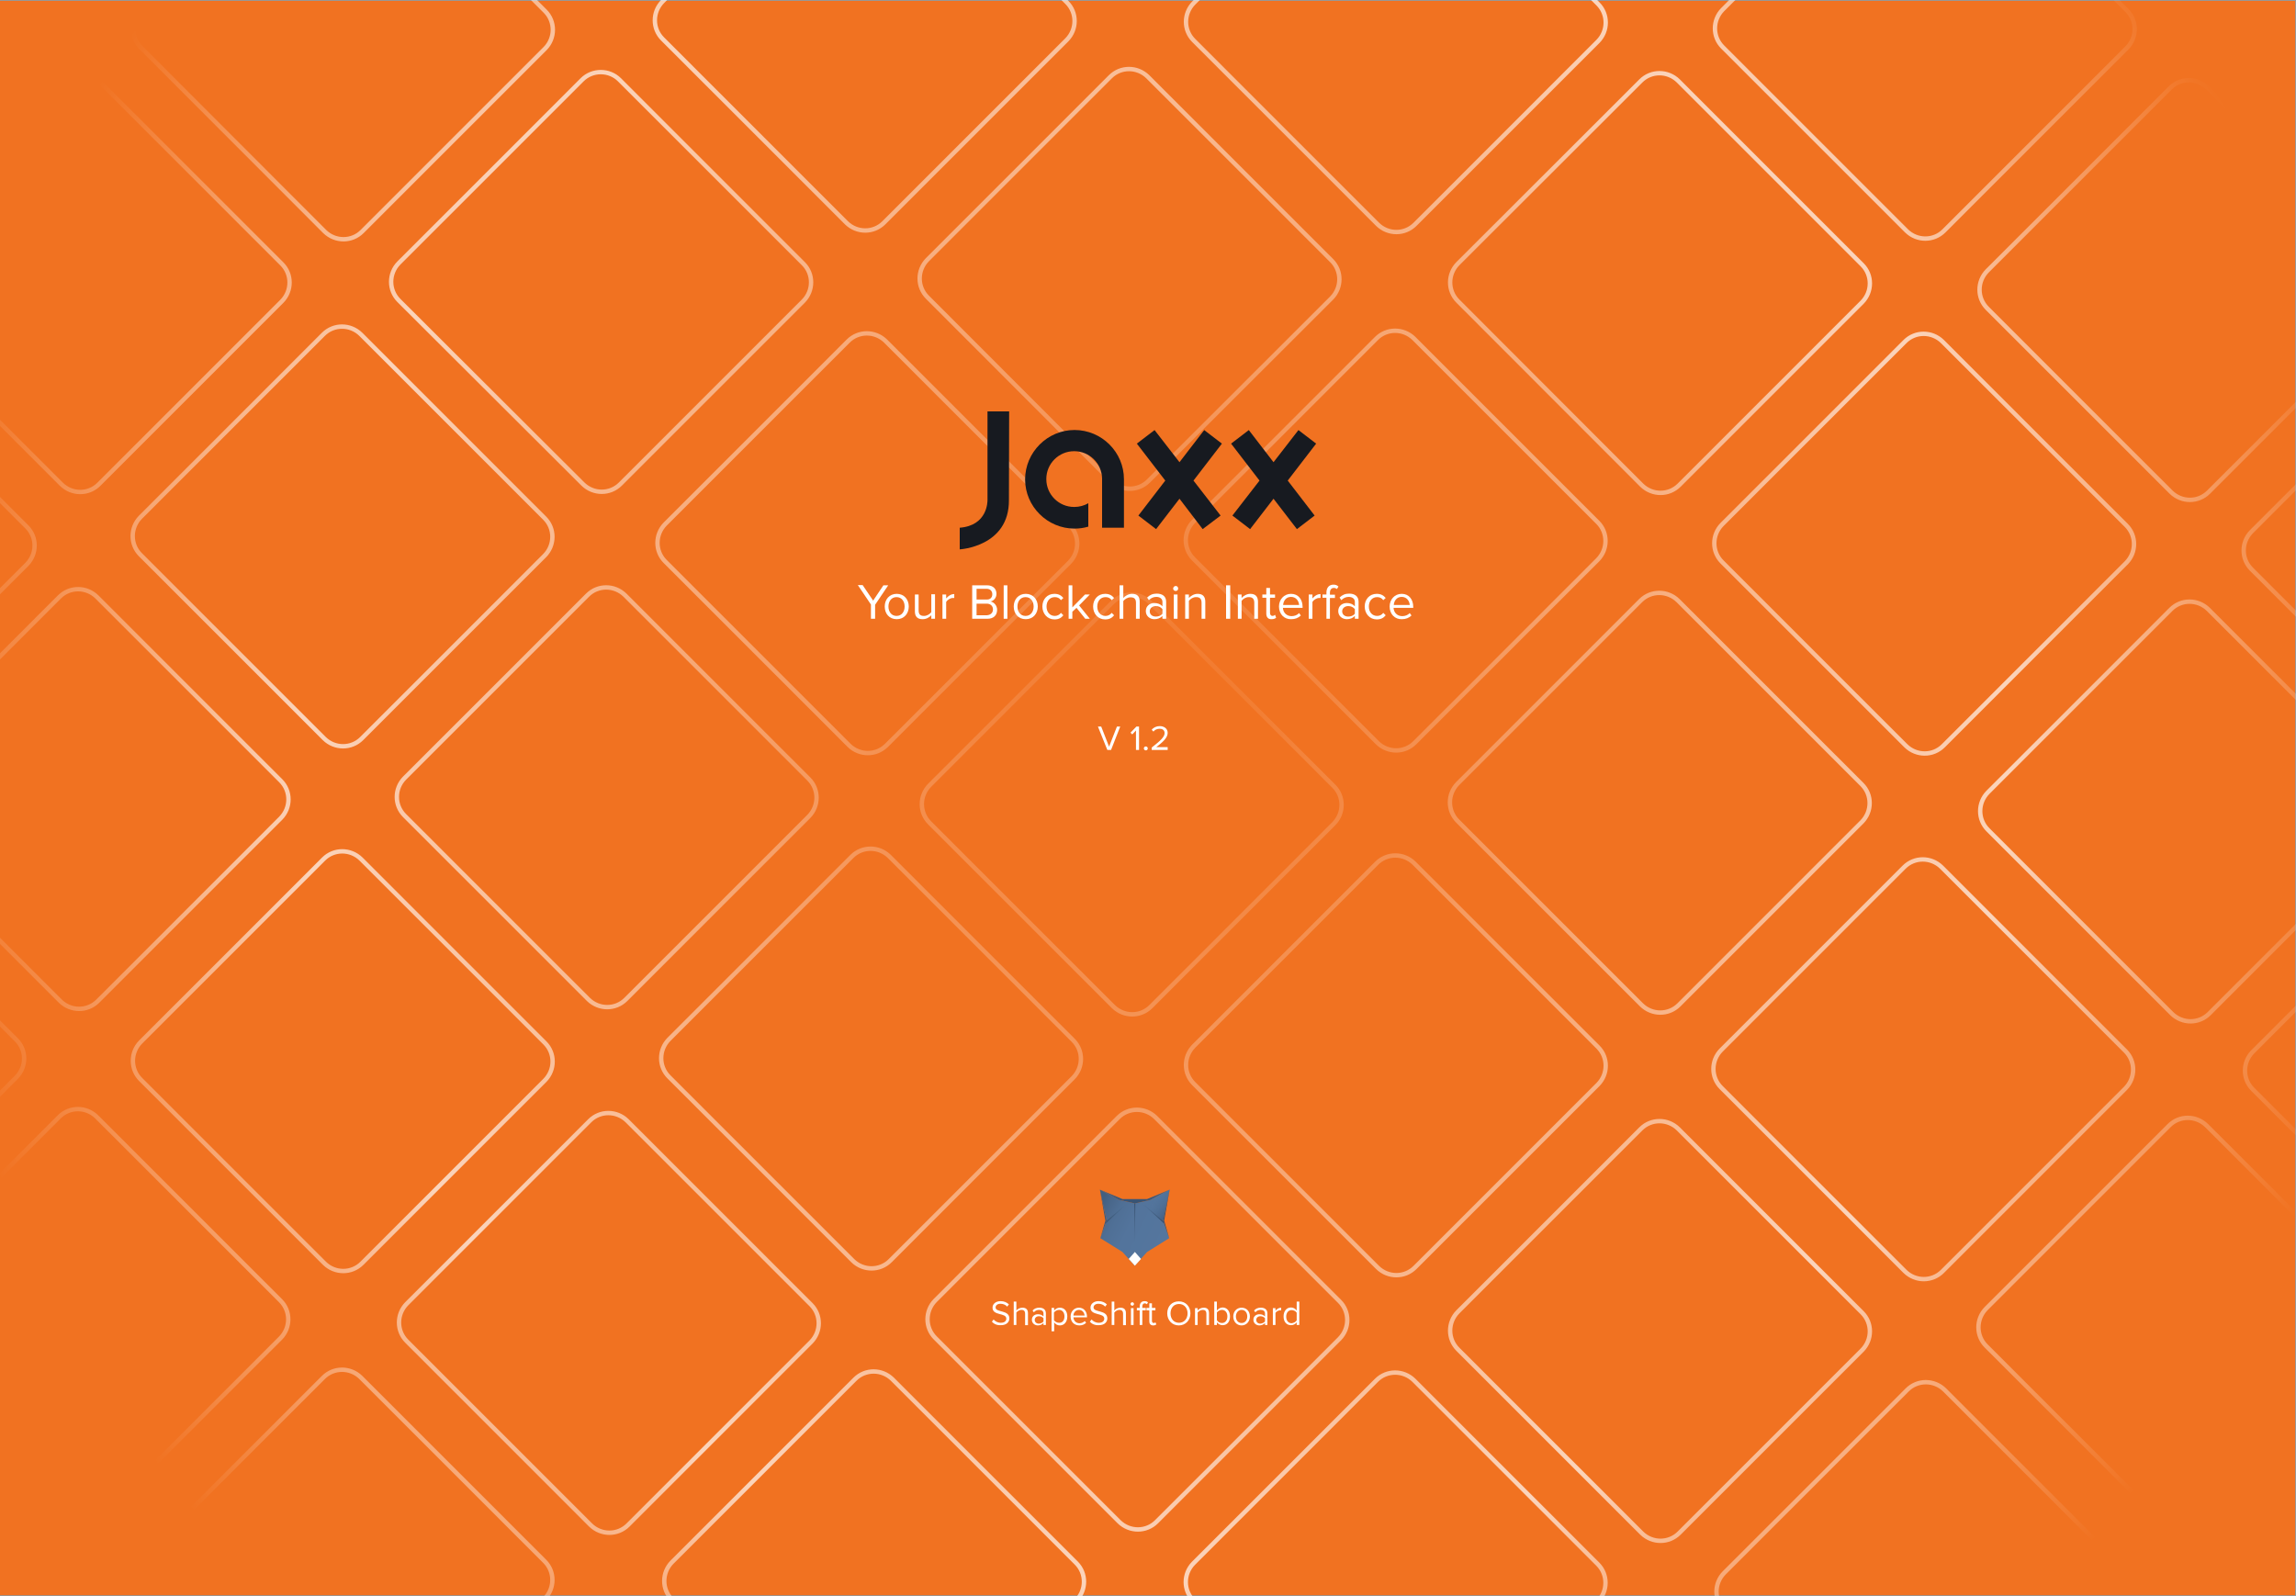 <?xml version="1.0" encoding="utf-8"?>
<!-- Generator: Adobe Illustrator 21.0.0, SVG Export Plug-In . SVG Version: 6.00 Build 0)  -->
<svg version="1.1" id="Layer_1" xmlns="http://www.w3.org/2000/svg" xmlns:xlink="http://www.w3.org/1999/xlink" x="0px" y="0px"
	 viewBox="0 0 1050 730" style="enable-background:new 0 0 1050 730;" xml:space="preserve">
<rect x="0" y="0" width="1050" height="730" fill="#808080" stroke="none"/>
<style type="text/css">
	.st0{fill:#FFFFFF;}
	.st1{fill:#F17221;}
	.st2{fill:none;stroke:#979797;stroke-width:0.431;}
	.st3{enable-background:new    ;}
	.st4{fill:none;stroke:url(#Combined-Shape-Copy_1_);stroke-width:2;}
	.st5{fill:url(#Shape_9_);}
	.st6{fill:url(#Shape_10_);}
	.st7{fill:url(#Shape_11_);}
	.st8{fill:url(#Shape_12_);}
	.st9{fill:url(#Shape_13_);}
	.st10{fill:url(#Shape_14_);}
	.st11{fill:url(#Shape_15_);}
	.st12{fill:url(#Shape_16_);}
	.st13{fill:#171A20;}
</style>
<g>
	<polygon id="path-11" class="st0" points="439,251.3 461.5,251.3 461.5,188.2 439,188.2 	"/>
</g>
<title>newest desktop splash copy 2</title>
<desc>Created with Sketch.</desc>
<g id="Page-1_1_">
	<g id="newest-desktop-splash-copy-2">
		<g id="Rectangle-2-Copy">
			<g>
				<rect id="path-1" x="-1" class="st1" width="1051" height="730"/>
			</g>
			<rect x="-0.7" y="0.2" class="st2" width="1050.5" height="729.6"/>
		</g>
		<g class="st3">
			<path class="st0" d="M453.6,604.5l0.8-1c0.7,0.8,1.8,1.5,3.3,1.5c1.9,0,2.5-1,2.5-1.9c0-2.8-6.3-1.2-6.3-5c0-1.8,1.6-3,3.7-3
				c1.6,0,2.9,0.6,3.8,1.5l-0.8,1c-0.8-0.9-1.9-1.3-3.1-1.3c-1.3,0-2.2,0.7-2.2,1.7c0,2.4,6.3,1,6.3,5c0,1.5-1.1,3.1-3.9,3.1
				C455.9,606.2,454.5,605.5,453.6,604.5z"/>
			<path class="st0" d="M468.8,606v-5.1c0-1.4-0.7-1.8-1.7-1.8c-0.9,0-1.8,0.6-2.3,1.2v5.7h-1.2v-10.7h1.2v4.1
				c0.5-0.7,1.6-1.3,2.8-1.3c1.6,0,2.5,0.8,2.5,2.5v5.5H468.8z"/>
			<path class="st0" d="M477.2,606v-0.9c-0.6,0.7-1.5,1.1-2.6,1.1c-1.3,0-2.7-0.9-2.7-2.6c0-1.7,1.4-2.5,2.7-2.5
				c1.1,0,1.9,0.3,2.6,1v-1.4c0-1-0.8-1.6-2-1.6c-0.9,0-1.7,0.3-2.4,1.1l-0.6-0.8c0.8-0.9,1.8-1.3,3.1-1.3c1.6,0,3,0.7,3,2.6v5.3
				H477.2z M477.2,604.4v-1.5c-0.5-0.6-1.3-0.9-2.1-0.9c-1.1,0-1.9,0.7-1.9,1.7c0,1,0.8,1.7,1.9,1.7
				C476,605.3,476.8,605,477.2,604.4z"/>
			<path class="st0" d="M482.1,604.8v4.1h-1.2v-10.7h1.2v1.2c0.6-0.8,1.5-1.3,2.6-1.3c2,0,3.4,1.5,3.4,4c0,2.5-1.4,4.1-3.4,4.1
				C483.6,606.2,482.7,605.7,482.1,604.8z M486.8,602.1c0-1.7-0.9-3-2.5-3c-0.9,0-1.9,0.6-2.3,1.2v3.5c0.4,0.7,1.4,1.2,2.3,1.2
				C485.9,605.1,486.8,603.8,486.8,602.1z"/>
			<path class="st0" d="M489.6,602.1c0-2.2,1.6-4,3.8-4c2.3,0,3.7,1.8,3.7,4.1v0.3h-6.2c0.1,1.5,1.1,2.7,2.8,2.7
				c0.9,0,1.8-0.4,2.4-1l0.6,0.8c-0.8,0.8-1.8,1.2-3.1,1.2C491.2,606.2,489.6,604.5,489.6,602.1z M493.4,599.1
				c-1.6,0-2.5,1.4-2.5,2.6h5.1C495.9,600.5,495.1,599.1,493.4,599.1z"/>
			<path class="st0" d="M498.4,604.5l0.8-1c0.7,0.8,1.8,1.5,3.3,1.5c1.9,0,2.5-1,2.5-1.9c0-2.8-6.3-1.2-6.3-5c0-1.8,1.6-3,3.7-3
				c1.6,0,2.9,0.6,3.8,1.5l-0.8,1c-0.8-0.9-1.9-1.3-3.1-1.3c-1.3,0-2.2,0.7-2.2,1.7c0,2.4,6.3,1,6.3,5c0,1.5-1.1,3.1-3.9,3.1
				C500.7,606.2,499.3,605.5,498.4,604.5z"/>
			<path class="st0" d="M513.6,606v-5.1c0-1.4-0.7-1.8-1.7-1.8c-0.9,0-1.8,0.6-2.3,1.2v5.7h-1.2v-10.7h1.2v4.1
				c0.5-0.7,1.6-1.3,2.8-1.3c1.6,0,2.5,0.8,2.5,2.5v5.5H513.6z"/>
			<path class="st0" d="M517,596.4c0-0.4,0.4-0.8,0.8-0.8s0.8,0.4,0.8,0.8s-0.4,0.8-0.8,0.8S517,596.8,517,596.4z M517.2,606v-7.7
				h1.2v7.7H517.2z"/>
			<path class="st0" d="M521.2,606v-6.7h-1.3v-1.1h1.3v-0.6c0-1.6,0.9-2.5,2.2-2.5c0.6,0,1.2,0.1,1.6,0.6l-0.5,0.8
				c-0.3-0.2-0.6-0.4-0.9-0.4c-0.8,0-1.2,0.5-1.2,1.5v0.6h1.6v1.1h-1.6v6.7H521.2z"/>
			<path class="st0" d="M525.6,604.4v-5.1h-1.3v-1.1h1.3v-2.1h1.2v2.1h1.6v1.1h-1.6v4.8c0,0.6,0.3,1,0.8,1c0.4,0,0.7-0.2,0.8-0.3
				l0.4,0.9c-0.3,0.3-0.7,0.5-1.4,0.5C526.2,606.2,525.6,605.5,525.6,604.4z"/>
			<path class="st0" d="M533.8,600.7c0-3.2,2.1-5.5,5.3-5.5c3.2,0,5.3,2.4,5.3,5.5s-2.2,5.5-5.3,5.5
				C536,606.2,533.8,603.8,533.8,600.7z M543.1,600.7c0-2.5-1.6-4.3-3.9-4.3c-2.4,0-3.9,1.8-3.9,4.3c0,2.5,1.5,4.3,3.9,4.3
				C541.5,605,543.1,603.2,543.1,600.7z"/>
			<path class="st0" d="M551.7,606v-5.1c0-1.4-0.7-1.8-1.7-1.8c-0.9,0-1.8,0.6-2.3,1.2v5.7h-1.2v-7.7h1.2v1.1
				c0.5-0.7,1.6-1.3,2.8-1.3c1.6,0,2.4,0.8,2.4,2.5v5.4H551.7z"/>
			<path class="st0" d="M555.3,606v-10.7h1.2v4.1c0.6-0.8,1.6-1.4,2.6-1.4c2,0,3.4,1.6,3.4,4.1c0,2.5-1.4,4-3.4,4
				c-1.1,0-2-0.6-2.6-1.3v1.2H555.3z M558.8,605.1c1.6,0,2.5-1.3,2.5-3s-0.9-3-2.5-3c-1,0-1.9,0.6-2.3,1.2v3.5
				C556.9,604.6,557.8,605.1,558.8,605.1z"/>
			<path class="st0" d="M564,602.1c0-2.2,1.5-4,3.8-4c2.4,0,3.8,1.8,3.8,4c0,2.2-1.5,4.1-3.8,4.1C565.5,606.2,564,604.4,564,602.1z
				 M570.4,602.1c0-1.6-0.9-3-2.6-3c-1.6,0-2.6,1.4-2.6,3c0,1.6,0.9,3,2.6,3C569.5,605.1,570.4,603.7,570.4,602.1z"/>
			<path class="st0" d="M578.5,606v-0.9c-0.6,0.7-1.5,1.1-2.6,1.1c-1.3,0-2.7-0.9-2.7-2.6c0-1.7,1.4-2.5,2.7-2.5
				c1.1,0,1.9,0.3,2.6,1v-1.4c0-1-0.8-1.6-2-1.6c-0.9,0-1.7,0.3-2.4,1.1l-0.6-0.8c0.8-0.9,1.8-1.3,3.1-1.3c1.6,0,3,0.7,3,2.6v5.3
				H578.5z M578.5,604.4v-1.5c-0.5-0.6-1.3-0.9-2.1-0.9c-1.1,0-1.9,0.7-1.9,1.7c0,1,0.8,1.7,1.9,1.7
				C577.2,605.3,578,605,578.5,604.4z"/>
			<path class="st0" d="M582.1,606v-7.7h1.2v1.2c0.6-0.8,1.5-1.4,2.6-1.4v1.2c-0.1,0-0.3,0-0.5,0c-0.8,0-1.8,0.6-2.1,1.2v5.5H582.1z
				"/>
			<path class="st0" d="M593,606v-1.2c-0.6,0.8-1.5,1.3-2.6,1.3c-2,0-3.4-1.5-3.4-4c0-2.5,1.4-4.1,3.4-4.1c1,0,2,0.5,2.6,1.4v-4.1
				h1.2V606H593z M593,603.9v-3.5c-0.4-0.7-1.4-1.2-2.3-1.2c-1.6,0-2.5,1.3-2.5,3s0.9,3,2.5,3C591.6,605.1,592.6,604.6,593,603.9z"
				/>
		</g>
		
			<radialGradient id="Combined-Shape-Copy_1_" cx="-313.328" cy="0.336" r="0.371" gradientTransform="matrix(1239.645 849.521 -849.521 1239.645 389231.781 266095.344)" gradientUnits="userSpaceOnUse">
			<stop  offset="0" style="stop-color:#FFFFFF;stop-opacity:0"/>
			<stop  offset="0.688" style="stop-color:#FFFFFF;stop-opacity:0.696"/>
			<stop  offset="1" style="stop-color:#FFFFFF;stop-opacity:0"/>
		</radialGradient>
		<path id="Combined-Shape-Copy" class="st4" d="M182.4,137.4c-4.7-4.7-4.7-12.3,0-17.1L218,84.7l48.2-48.2c4.7-4.7,12.4-4.7,17.1,0
			l84.1,84.1c4.7,4.7,4.7,12.3,0,17.1l-83.7,83.7c-4.7,4.7-12.3,4.7-17.1,0L182.4,137.4z M304.2,256.8c-4.7-4.7-4.7-12.3,0-17.1
			l83.7-83.7c4.7-4.7,12.3-4.7,17.1,0l84.1,84.1c4.7,4.7,4.7,12.3,0,17.1l-83.7,83.7c-4.7,4.7-12.3,4.7-17.1,0L304.2,256.8z
			 M425.1,376.3c-4.7-4.7-4.7-12.3,0-17.1l83.7-83.7c4.7-4.7,12.3-4.7,17.1,0l84.1,84.1c4.7,4.7,4.7,12.3,0,17.1l-83.7,83.7
			c-4.7,4.7-12.3,4.7-17.1,0L425.1,376.3z M545.9,495.6c-4.7-4.7-4.7-12.3,0-17.1l83.7-83.7c4.7-4.7,12.3-4.7,17.1,0l84.1,84.1
			c4.7,4.7,4.7,12.3,0,17.1l-83.7,83.7c-4.7,4.7-12.3,4.7-17.1,0L545.9,495.6z M303,17.8c-4.7-4.7-4.7-12.3,0-17.1L386.7-83
			c4.7-4.7,12.3-4.7,17.1,0l84.1,84.1c4.7,4.7,4.7,12.3,0,17.1l-83.7,83.7c-4.7,4.7-12.3,4.7-17.1,0L303,17.8z M249.3,5.1
			c4.7,4.7,4.7,12.3,0,17.1l-83.7,83.7c-4.7,4.7-12.3,4.7-17.1,0L64.4,21.7c-4.7-4.7-4.7-12.3,0-17.1L148.1-79
			c4.7-4.7,12.3-4.7,17.1,0L249.3,5.1z M370.2-116.6c4.7,4.7,4.7,12.3,0,17.1l-83.7,83.7c-4.7,4.7-12.3,4.7-17.1,0l-84.1-84.1
			c-4.7-4.7-4.7-12.3,0-17.1l83.7-83.7c4.7-4.7,12.3-4.7,17.1,0L370.2-116.6z M491.4-240.1c4.7,4.7,4.7,12.3,0,17.1l-83.7,83.7
			c-4.7,4.7-12.3,4.7-17.1,0l-84.1-84.1c-4.7-4.7-4.7-12.3,0-17.1l83.7-83.7c4.7-4.7,12.3-4.7,17.1,0L491.4-240.1z M128.9,120.7
			c4.7,4.7,4.7,12.3,0,17.1l-83.7,83.7c-4.7,4.7-12.3,4.7-17.1,0L-56,137.4c-4.7-4.7-4.7-12.3,0-17.1l83.7-83.7
			c4.7-4.7,12.3-4.7,17.1,0L128.9,120.7z M12.3,241c4.7,4.7,4.7,12.3,0,17.1l-83.7,83.7c-4.7,4.7-12.3,4.7-17.1,0l-84.1-84.1
			c-4.7-4.7-4.7-12.3,0-17.1l83.7-83.7c4.7-4.7,12.3-4.7,17.1,0L12.3,241z M424.1,135.9c-4.7-4.7-4.7-12.3,0-17.1l83.7-83.7
			c4.7-4.7,12.3-4.7,17.1,0l84.1,84.1c4.7,4.7,4.7,12.3,0,17.1L525.2,220c-4.7,4.7-12.3,4.7-17.1,0L424.1,135.9z M545.8,255.6
			c-4.7-4.7-4.7-12.3,0-17.1l83.7-83.7c4.7-4.7,12.3-4.7,17.1,0l84.1,84.1c4.7,4.7,4.7,12.3,0,17.1L647,339.7
			c-4.7,4.7-12.3,4.7-17.1,0L545.8,255.6z M666.6,375.5c-4.7-4.7-4.7-12.3,0-17.1l83.7-83.7c4.7-4.7,12.3-4.7,17.1,0l84.1,84.1
			c4.7,4.7,4.7,12.3,0,17.1l-83.7,83.7c-4.7,4.7-12.3,4.7-17.1,0L666.6,375.5z M424.6-99.9c-4.7-4.7-4.7-12.3,0-17.1l83.7-83.7
			c4.7-4.7,12.3-4.7,17.1,0l84.1,84.1c4.7,4.7,4.7,12.3,0,17.1l-83.7,83.7c-4.7,4.7-12.3,4.7-17.1,0L424.6-99.9z M544.2-218
			c-4.7-4.7-4.7-12.3,0-17.1l83.7-83.7c4.7-4.7,12.3-4.7,17.1,0l84.1,84.1c4.7,4.7,4.7,12.3,0,17.1l-83.7,83.7
			c-4.7,4.7-12.3,4.7-17.1,0L544.2-218z M545.8,732.1c-4.7-4.7-4.7-12.3,0-17.1l83.7-83.7c4.7-4.7,12.3-4.7,17.1,0l84.1,84.1
			c4.7,4.7,4.7,12.3,0,17.1L647,816.2c-4.7,4.7-12.3,4.7-17.1,0L545.8,732.1z M545.9,18.5c-4.7-4.7-4.7-12.3,0-17.1l83.7-83.7
			c4.7-4.7,12.3-4.7,17.1,0l84.1,84.1c4.7,4.7,4.7,12.3,0,17.1l-83.7,83.7c-4.7,4.7-12.3,4.7-17.1,0L545.9,18.5z M666.7,137.7
			c-4.7-4.7-4.7-12.3,0-17.1L750.4,37c4.7-4.7,12.3-4.7,17.1,0l84.1,84.1c4.7,4.7,4.7,12.3,0,17.1l-83.7,83.7
			c-4.7,4.7-12.3,4.7-17.1,0L666.7,137.7z M787.5,257c-4.7-4.7-4.7-12.3,0-17.1l83.7-83.7c4.7-4.7,12.3-4.7,17.1,0l84.1,84.1
			c4.7,4.7,4.7,12.3,0,17.1l-83.7,83.7c-4.7,4.7-12.3,4.7-17.1,0L787.5,257z M666.7,617.1c-4.7-4.7-4.7-12.3,0-17.1l83.7-83.7
			c4.7-4.7,12.3-4.7,17.1,0l84.1,84.1c4.7,4.7,4.7,12.3,0,17.1l-83.7,83.7c-4.7,4.7-12.3,4.7-17.1,0L666.7,617.1z M788.5,736.5
			c-4.7-4.7-4.7-12.3,0-17.1l83.7-83.7c4.7-4.7,12.3-4.7,17.1,0l84.1,84.1c4.7,4.7,4.7,12.3,0,17.1l-83.7,83.7
			c-4.7,4.7-12.3,4.7-17.1,0L788.5,736.5z M909.4,856c-4.7-4.7-4.7-12.3,0-17.1l83.7-83.7c4.7-4.7,12.3-4.7,17.1,0l84.1,84.1
			c4.7,4.7,4.7,12.3,0,17.1l-83.7,83.7c-4.7,4.7-12.3,4.7-17.1,0L909.4,856z M1030.2,975.3c-4.7-4.7-4.7-12.3,0-17.1l83.7-83.7
			c4.7-4.7,12.3-4.7,17.1,0l84.1,84.1c4.7,4.7,4.7,12.3,0,17.1l-83.7,83.7c-4.7,4.7-12.3,4.7-17.1,0L1030.2,975.3z M787.1,497.4
			c-4.7-4.7-4.7-12.3,0-17.1l83.7-83.7c4.7-4.7,12.3-4.7,17.1,0l84.1,84.1c4.7,4.7,4.7,12.3,0,17.1l-83.7,83.7
			c-4.7,4.7-12.3,4.7-17.1,0L787.1,497.4z M908.3,615.6c-4.7-4.7-4.7-12.3,0-17.1l83.7-83.7c4.7-4.7,12.3-4.7,17.1,0l84.1,84.1
			c4.7,4.7,4.7,12.3,0,17.1l-83.7,83.7c-4.7,4.7-12.3,4.7-17.1,0L908.3,615.6z M1030.1,735.3c-4.7-4.7-4.7-12.3,0-17.1l83.7-83.7
			c4.7-4.7,12.3-4.7,17.1,0l84.1,84.1c4.7,4.7,4.7,12.3,0,17.1l-83.7,83.7c-4.7,4.7-12.3,4.7-17.1,0L1030.1,735.3z M1150.9,855.2
			c-4.7-4.7-4.7-12.3,0-17.1l83.7-83.7c4.7-4.7,12.3-4.7,17.1,0l84.1,84.1c4.7,4.7,4.7,12.3,0,17.1l-83.7,83.7
			c-4.7,4.7-12.3,4.7-17.1,0L1150.9,855.2z M909.1,379.5c-4.7-4.7-4.7-12.3,0-17.1l83.7-83.7c4.7-4.7,12.3-4.7,17.1,0l84.1,84.1
			c4.7,4.7,4.7,12.3,0,17.1l-83.7,83.7c-4.7,4.7-12.3,4.7-17.1,0L909.1,379.5z M1030.2,498.2c-4.7-4.7-4.7-12.3,0-17.1l83.7-83.7
			c4.7-4.7,12.3-4.7,17.1,0l84.1,84.1c4.7,4.7,4.7,12.3,0,17.1l-83.7,83.7c-4.7,4.7-12.3,4.7-17.1,0L1030.2,498.2z M1151,617.5
			c-4.7-4.7-4.7-12.3,0-17.1l83.7-83.7c4.7-4.7,12.3-4.7,17.1,0l84.1,84.1c4.7,4.7,4.7,12.3,0,17.1l-83.7,83.7
			c-4.7,4.7-12.3,4.7-17.1,0L1151,617.5z M1271.8,736.7c-4.7-4.7-4.7-12.3,0-17.1l83.7-83.7c4.7-4.7,12.3-4.7,17.1,0l84.1,84.1
			c4.7,4.7,4.7,12.3,0,17.1l-83.7,83.7c-4.7,4.7-12.3,4.7-17.1,0L1271.8,736.7z M666-97.9c-4.7-4.7-4.7-12.3,0-17.1l83.7-83.7
			c4.7-4.7,12.3-4.7,17.1,0l84.1,84.1c4.7,4.7,4.7,12.3,0,17.1l-83.7,83.7c-4.7,4.7-12.3,4.7-17.1,0L666-97.9z M787.8,21.5
			c-4.7-4.7-4.7-12.3,0-17.1l83.7-83.7c4.7-4.7,12.3-4.7,17.1,0l84.1,84.1c4.7,4.7,4.7,12.3,0,17.1L889,105.6
			c-4.7,4.7-12.3,4.7-17.1,0L787.8,21.5z M908.8,141c-4.7-4.7-4.7-12.3,0-17.1l83.7-83.7c4.7-4.7,12.3-4.7,17.1,0l84.1,84.1
			c4.7,4.7,4.7,12.3,0,17.1l-83.7,83.7c-4.7,4.7-12.3,4.7-17.1,0L908.8,141z M1029.6,260.3c-4.7-4.7-4.7-12.3,0-17.1l83.7-83.7
			c4.7-4.7,12.3-4.7,17.1,0l84.1,84.1c4.7,4.7,4.7,12.3,0,17.1l-83.7,83.7c-4.7,4.7-12.3,4.7-17.1,0L1029.6,260.3z M786.4-217.6
			c-4.7-4.7-4.7-12.3,0-17.1l83.7-83.7c4.7-4.7,12.3-4.7,17.1,0l84.1,84.1c4.7,4.7,4.7,12.3,0,17.1l-83.7,83.7
			c-4.7,4.7-12.3,4.7-17.1,0L786.4-217.6z M907.7-99.4c-4.7-4.7-4.7-12.3,0-17.1l83.7-83.7c4.7-4.7,12.3-4.7,17.1,0l84.1,84.1
			c4.7,4.7,4.7,12.3,0,17.1l-83.7,83.7c-4.7,4.7-12.3,4.7-17.1,0L907.7-99.4z M1029.4,20.3c-4.7-4.7-4.7-12.3,0-17.1l83.7-83.7
			c4.7-4.7,12.3-4.7,17.1,0l84.1,84.1c4.7,4.7,4.7,12.3,0,17.1l-83.7,83.7c-4.7,4.7-12.3,4.7-17.1,0L1029.4,20.3z M1150.2,140.2
			c-4.7-4.7-4.7-12.3,0-17.1l83.7-83.7c4.7-4.7,12.3-4.7,17.1,0l84.1,84.1c4.7,4.7,4.7,12.3,0,17.1l-83.7,83.7
			c-4.7,4.7-12.3,4.7-17.1,0L1150.2,140.2z M908.5-335.5c-4.7-4.7-4.7-12.3,0-17.1l83.7-83.7c4.7-4.7,12.3-4.7,17.1,0l84.1,84.1
			c4.7,4.7,4.7,12.3,0,17.1l-83.7,83.7c-4.7,4.7-12.3,4.7-17.1,0L908.5-335.5z M1029.5-216.8c-4.7-4.7-4.7-12.3,0-17.1l83.7-83.7
			c4.7-4.7,12.3-4.7,17.1,0l84.1,84.1c4.7,4.7,4.7,12.3,0,17.1l-83.7,83.7c-4.7,4.7-12.3,4.7-17.1,0L1029.5-216.8z M1150.4-97.6
			c-4.7-4.7-4.7-12.3,0-17.1l83.7-83.7c4.7-4.7,12.3-4.7,17.1,0l84.1,84.1c4.7,4.7,4.7,12.3,0,17.1l-83.7,83.7
			c-4.7,4.7-12.3,4.7-17.1,0L1150.4-97.6z M1271.2,21.7c-4.7-4.7-4.7-12.3,0-17.1l83.7-83.7c4.7-4.7,12.3-4.7,17.1,0L1456,5
			c4.7,4.7,4.7,12.3,0,17.1l-83.7,83.7c-4.7,4.7-12.3,4.7-17.1,0L1271.2,21.7z M612.6,595.2c4.7,4.7,4.7,12.3,0,17.1L528.9,696
			c-4.7,4.7-12.3,4.7-17.1,0l-84.1-84.1c-4.7-4.7-4.7-12.3,0-17.1l83.7-83.7c4.7-4.7,12.3-4.7,17.1,0L612.6,595.2z M490.8,475.8
			c4.7,4.7,4.7,12.3,0,17.1l-83.7,83.7c-4.7,4.7-12.3,4.7-17.1,0l-84.1-84.1c-4.7-4.7-4.7-12.3,0-17.1l83.7-83.7
			c4.7-4.7,12.3-4.7,17.1,0L490.8,475.8z M369.9,356.3c4.7,4.7,4.7,12.3,0,17.1l-83.7,83.7c-4.7,4.7-12.3,4.7-17.1,0L185,373
			c-4.7-4.7-4.7-12.3,0-17.1l83.7-83.7c4.7-4.7,12.3-4.7,17.1,0L369.9,356.3z M249.1,237c4.7,4.7,4.7,12.3,0,17.1l-83.7,83.7
			c-4.7,4.7-12.3,4.7-17.1,0l-84.1-84.1c-4.7-4.7-4.7-12.3,0-17.1l83.7-83.7c4.7-4.7,12.3-4.7,17.1,0L249.1,237z M492.2,714.9
			c4.7,4.7,4.7,12.3,0,17.1l-83.7,83.7c-4.7,4.7-12.3,4.7-17.1,0l-84.1-84.1c-4.7-4.7-4.7-12.3,0-17.1l83.7-83.7
			c4.7-4.7,12.3-4.7,17.1,0L492.2,714.9z M370.9,596.7c4.7,4.7,4.7,12.3,0,17.1l-83.7,83.7c-4.7,4.7-12.3,4.7-17.1,0L186,613.4
			c-4.7-4.7-4.7-12.3,0-17.1l83.7-83.7c4.7-4.7,12.3-4.7,17.1,0L370.9,596.7z M249.2,477c4.7,4.7,4.7,12.3,0,17.1l-83.7,83.7
			c-4.7,4.7-12.3,4.7-17.1,0l-84.1-84.1c-4.7-4.7-4.7-12.3,0-17.1l83.7-83.7c4.7-4.7,12.3-4.7,17.1,0L249.2,477z M128.4,357.1
			c4.7,4.7,4.7,12.3,0,17.1l-83.7,83.7c-4.7,4.7-12.3,4.7-17.1,0l-84.1-84.1c-4.7-4.7-4.7-12.3,0-17.1L27.2,273
			c4.7-4.7,12.3-4.7,17.1,0L128.4,357.1z M370.1,832.9c4.7,4.7,4.7,12.3,0,17.1l-83.7,83.7c-4.7,4.7-12.3,4.7-17.1,0l-84.1-84.1
			c-4.7-4.7-4.7-12.3,0-17.1l83.7-83.7c4.7-4.7,12.3-4.7,17.1,0L370.1,832.9z M249.1,714.1c4.7,4.7,4.7,12.3,0,17.1l-83.7,83.7
			c-4.7,4.7-12.3,4.7-17.1,0l-84.1-84.1c-4.7-4.7-4.7-12.3,0-17.1l83.7-83.7c4.7-4.7,12.3-4.7,17.1,0L249.1,714.1z M128.3,594.9
			c4.7,4.7,4.7,12.3,0,17.1l-83.7,83.7c-4.7,4.7-12.3,4.7-17.1,0l-84.1-84.1c-4.7-4.7-4.7-12.3,0-17.1l83.7-83.7
			c4.7-4.7,12.3-4.7,17.1,0L128.3,594.9z M7.5,475.6c4.7,4.7,4.7,12.3,0,17.1l-83.7,83.7c-4.7,4.7-12.3,4.7-17.1,0l-84.1-84.1
			c-4.7-4.7-4.7-12.3,0-17.1l83.7-83.7c4.7-4.7,12.3-4.7,17.1,0L7.5,475.6z"/>
		<g id="Group-3-Copy-3" transform="translate(392, 260)">
			<g id="Jaxx">
				<g class="st3">
					<path class="st0" d="M6.3,23v-6.5l-6-8.9h2.2l4.8,7.1L12,7.7h2.2l-6,8.9V23H6.3z"/>
					<path class="st0" d="M12.6,17.4c0-3.2,2.1-5.8,5.5-5.8s5.5,2.6,5.5,5.8c0,3.2-2.1,5.8-5.5,5.8S12.6,20.7,12.6,17.4z M21.7,17.4
						c0-2.3-1.3-4.3-3.7-4.3c-2.4,0-3.7,2-3.7,4.3c0,2.3,1.3,4.3,3.7,4.3C20.4,21.7,21.7,19.7,21.7,17.4z"/>
					<path class="st0" d="M33.9,23v-1.6c-0.9,1-2.3,1.8-4,1.8c-2.3,0-3.5-1.2-3.5-3.5v-7.8h1.7v7.3c0,2,1,2.5,2.5,2.5
						c1.3,0,2.6-0.8,3.3-1.7v-8.2h1.7V23H33.9z"/>
					<path class="st0" d="M39,23V11.9h1.7v1.8c0.9-1.1,2.2-2,3.7-2v1.8c-0.2,0-0.4,0-0.7,0c-1.1,0-2.5,0.9-3,1.8V23H39z"/>
					<path class="st0" d="M52.6,23V7.7h6.8c2.7,0,4.3,1.6,4.3,3.9c0,1.9-1.3,3.2-2.7,3.5c1.6,0.3,3,1.9,3,3.8c0,2.5-1.6,4.1-4.4,4.1
						H52.6z M61.8,11.8c0-1.4-0.9-2.5-2.6-2.5h-4.6v4.9h4.6C60.9,14.3,61.8,13.2,61.8,11.8z M62.1,18.7c0-1.4-1-2.6-2.8-2.6h-4.7
						v5.3h4.7C61,21.3,62.1,20.3,62.1,18.7z"/>
					<path class="st0" d="M67,23V7.7h1.7V23H67z"/>
					<path class="st0" d="M71.6,17.4c0-3.2,2.1-5.8,5.5-5.8s5.5,2.6,5.5,5.8c0,3.2-2.1,5.8-5.5,5.8S71.6,20.7,71.6,17.4z M80.7,17.4
						c0-2.3-1.3-4.3-3.7-4.3c-2.4,0-3.7,2-3.7,4.3c0,2.3,1.3,4.3,3.7,4.3C79.4,21.7,80.7,19.7,80.7,17.4z"/>
					<path class="st0" d="M84.7,17.4c0-3.3,2.2-5.8,5.5-5.8c2,0,3.2,0.8,4.1,1.9l-1.1,1c-0.7-1-1.7-1.4-2.8-1.4
						c-2.3,0-3.8,1.8-3.8,4.3c0,2.5,1.5,4.3,3.8,4.3c1.1,0,2.1-0.5,2.8-1.4l1.1,1.1c-0.9,1.1-2,1.9-4.1,1.9
						C87,23.3,84.7,20.7,84.7,17.4z"/>
					<path class="st0" d="M104.3,23l-4-5l-1.9,1.8V23h-1.7V7.7h1.7v10.1l5.8-5.9h2.2l-4.9,5l4.9,6.1H104.3z"/>
					<path class="st0" d="M107.9,17.4c0-3.3,2.2-5.8,5.5-5.8c2,0,3.2,0.8,4.1,1.9l-1.1,1c-0.7-1-1.7-1.4-2.8-1.4
						c-2.3,0-3.8,1.8-3.8,4.3c0,2.5,1.5,4.3,3.8,4.3c1.1,0,2.1-0.5,2.8-1.4l1.1,1.1c-0.9,1.1-2,1.9-4.1,1.9
						C110.1,23.3,107.9,20.7,107.9,17.4z"/>
					<path class="st0" d="M127.5,23v-7.3c0-2-1-2.5-2.5-2.5c-1.3,0-2.6,0.8-3.3,1.7V23H120V7.7h1.7v5.8c0.8-0.9,2.3-1.9,4-1.9
						c2.3,0,3.5,1.1,3.5,3.5V23H127.5z"/>
					<path class="st0" d="M139.6,23v-1.3c-0.9,1-2.2,1.5-3.7,1.5c-1.9,0-3.9-1.3-3.9-3.7c0-2.5,2-3.7,3.9-3.7c1.5,0,2.8,0.5,3.7,1.5
						v-2c0-1.5-1.2-2.3-2.8-2.3c-1.3,0-2.4,0.5-3.4,1.5l-0.8-1.2c1.2-1.2,2.6-1.8,4.4-1.8c2.4,0,4.3,1.1,4.3,3.7V23H139.6z
						 M139.6,20.7v-2.1c-0.7-0.9-1.8-1.4-3-1.4c-1.6,0-2.8,1-2.8,2.4c0,1.4,1.1,2.4,2.8,2.4C137.7,22,138.9,21.6,139.6,20.7z"/>
					<path class="st0" d="M144.5,9.2c0-0.6,0.5-1.2,1.2-1.2c0.6,0,1.1,0.5,1.1,1.2c0,0.6-0.5,1.1-1.1,1.1
						C145,10.3,144.5,9.8,144.5,9.2z M144.8,23V11.9h1.7V23H144.8z"/>
					<path class="st0" d="M157.5,23v-7.3c0-2-1-2.6-2.5-2.6c-1.4,0-2.6,0.8-3.3,1.7V23H150V11.9h1.7v1.6c0.8-0.9,2.3-1.9,4-1.9
						c2.3,0,3.5,1.2,3.5,3.6V23H157.5z"/>
					<path class="st0" d="M168.7,23V7.7h1.9V23H168.7z"/>
					<path class="st0" d="M181.6,23v-7.3c0-2-1-2.6-2.5-2.6c-1.4,0-2.6,0.8-3.3,1.7V23h-1.7V11.9h1.7v1.6c0.8-0.9,2.3-1.9,4-1.9
						c2.3,0,3.5,1.2,3.5,3.6V23H181.6z"/>
					<path class="st0" d="M187.1,20.7v-7.3h-1.8v-1.5h1.8v-3h1.7v3h2.3v1.5h-2.3v6.9c0,0.8,0.4,1.4,1.1,1.4c0.5,0,0.9-0.2,1.2-0.5
						l0.5,1.3c-0.4,0.4-1.1,0.7-2,0.7C188,23.3,187.1,22.3,187.1,20.7z"/>
					<path class="st0" d="M192.9,17.4c0-3.2,2.3-5.8,5.5-5.8c3.4,0,5.3,2.6,5.3,6V18h-9c0.1,2.1,1.6,3.8,4,3.8
						c1.3,0,2.6-0.5,3.4-1.4l0.8,1.1c-1.1,1.1-2.6,1.7-4.4,1.7C195.3,23.3,192.9,20.9,192.9,17.4z M198.4,13c-2.4,0-3.5,2-3.6,3.7
						h7.3C202,15.1,200.9,13,198.4,13z"/>
					<path class="st0" d="M206.5,23V11.9h1.7v1.8c0.9-1.1,2.2-2,3.7-2v1.8c-0.2,0-0.4,0-0.7,0c-1.1,0-2.5,0.9-3,1.8V23H206.5z"/>
					<path class="st0" d="M214.6,23v-9.6h-1.8v-1.5h1.8V11c0-2.3,1.3-3.6,3.2-3.6c0.9,0,1.7,0.2,2.3,0.9l-0.7,1.1
						c-0.4-0.3-0.8-0.5-1.4-0.5c-1.1,0-1.8,0.8-1.8,2.2v0.9h2.3v1.5h-2.3V23H214.6z"/>
					<path class="st0" d="M227.6,23v-1.3c-0.9,1-2.2,1.5-3.7,1.5c-1.9,0-3.9-1.3-3.9-3.7c0-2.5,2-3.7,3.9-3.7c1.5,0,2.8,0.5,3.7,1.5
						v-2c0-1.5-1.2-2.3-2.8-2.3c-1.3,0-2.4,0.5-3.4,1.5l-0.8-1.2c1.2-1.2,2.6-1.8,4.4-1.8c2.4,0,4.3,1.1,4.3,3.7V23H227.6z
						 M227.6,20.7v-2.1c-0.7-0.9-1.8-1.4-3-1.4c-1.6,0-2.8,1-2.8,2.4c0,1.4,1.1,2.4,2.8,2.4C225.7,22,226.9,21.6,227.6,20.7z"/>
					<path class="st0" d="M232.1,17.4c0-3.3,2.2-5.8,5.5-5.8c2,0,3.2,0.8,4.1,1.9l-1.1,1c-0.7-1-1.7-1.4-2.8-1.4
						c-2.3,0-3.8,1.8-3.8,4.3c0,2.5,1.5,4.3,3.8,4.3c1.2,0,2.1-0.5,2.8-1.4l1.1,1.1c-0.9,1.1-2,1.9-4.1,1.9
						C234.4,23.3,232.1,20.7,232.1,17.4z"/>
					<path class="st0" d="M243.5,17.4c0-3.2,2.3-5.8,5.5-5.8c3.4,0,5.3,2.6,5.3,6V18h-9c0.1,2.1,1.6,3.8,4,3.8
						c1.3,0,2.6-0.5,3.4-1.4l0.8,1.1c-1.1,1.1-2.6,1.7-4.4,1.7C245.9,23.3,243.5,20.9,243.5,17.4z M249,13c-2.4,0-3.5,2-3.6,3.7h7.3
						C252.6,15.1,251.5,13,249,13z"/>
				</g>
				<g class="st3">
					<path class="st0" d="M114.4,83l-4.3-10.7h1.5l3.6,9.2l3.6-9.2h1.5L116.1,83H114.4z"/>
					<path class="st0" d="M127.5,83v-8.9l-1.7,1.8l-0.8-0.8l2.7-2.8h1.2V83H127.5z"/>
					<path class="st0" d="M131.1,82.3c0-0.5,0.4-0.9,0.9-0.9c0.5,0,0.9,0.4,0.9,0.9c0,0.5-0.4,0.9-0.9,0.9
						C131.5,83.2,131.1,82.8,131.1,82.3z"/>
					<path class="st0" d="M134.7,83v-1.1c3.8-3,5.9-4.8,5.9-6.6c0-1.4-1.1-2-2.2-2c-1.3,0-2.3,0.5-2.9,1.3l-0.8-0.8
						c0.8-1.1,2.2-1.7,3.7-1.7c1.8,0,3.6,1,3.6,3.1c0,2.2-2.2,4.2-5.2,6.5h5.2V83H134.7z"/>
				</g>
			</g>
		</g>
		<g id="Group" transform="translate(503, 544)">
			
				<linearGradient id="Shape_9_" gradientUnits="userSpaceOnUse" x1="-1309.157" y1="1.668" x2="-1310.201" y2="1.108" gradientTransform="matrix(31.888 0 0 34.806 41778.176 -35.928)">
				<stop  offset="0" style="stop-color:#54769E"/>
				<stop  offset="0.48" style="stop-color:#53749C"/>
				<stop  offset="0.688" style="stop-color:#4F6F95"/>
				<stop  offset="0.842" style="stop-color:#486588"/>
				<stop  offset="0.909" style="stop-color:#435F80"/>
			</linearGradient>
			<polygon id="Shape" class="st5" points="31.9,0.1 23.1,4.8 16,6.4 8.8,4.8 0,0.1 3.1,14.3 0.2,22.3 10.3,28.6 15.9,34.8 
				15.9,34.9 15.9,34.9 16,34.9 16,34.8 21.6,28.6 31.7,22.3 28.9,14.3 			"/>
			
				<linearGradient id="Shape_10_" gradientUnits="userSpaceOnUse" x1="-1209.453" y1="2.122" x2="-1220.182" y2="2.122" gradientTransform="matrix(3.04 0 0 22.199 3727.663 -35.908)">
				<stop  offset="0.254" style="stop-color:#20344C"/>
				<stop  offset="0.407" style="stop-color:#273D57"/>
				<stop  offset="0.673" style="stop-color:#395373"/>
				<stop  offset="1" style="stop-color:#54769E"/>
			</linearGradient>
			<polygon id="Shape_1_" class="st6" points="31.9,0.1 29.4,14.3 31.7,22.3 28.9,14.3 			"/>
			
				<linearGradient id="Shape_11_" gradientUnits="userSpaceOnUse" x1="-1223.25" y1="2.123" x2="-1212.158" y2="2.123" gradientTransform="matrix(3.04 0 0 22.199 3698.816 -35.924)">
				<stop  offset="0.254" style="stop-color:#54769E"/>
				<stop  offset="0.413" style="stop-color:#4D6E93"/>
				<stop  offset="0.69" style="stop-color:#3C5777"/>
				<stop  offset="1" style="stop-color:#233850"/>
			</linearGradient>
			<polygon id="Shape_2_" class="st7" points="0,0.1 2.5,14.3 0.2,22.3 3.1,14.3 			"/>
			
				<linearGradient id="Shape_12_" gradientUnits="userSpaceOnUse" x1="-1309.644" y1="3.621" x2="-1309.664" y2="8.068" gradientTransform="matrix(31.888 0 0 6.303 41778.176 -35.911)">
				<stop  offset="6.545247e-03" style="stop-color:#54769E"/>
				<stop  offset="0.199" style="stop-color:#507198"/>
				<stop  offset="0.45" style="stop-color:#466488"/>
				<stop  offset="0.732" style="stop-color:#354F6D"/>
				<stop  offset="1" style="stop-color:#21354D"/>
			</linearGradient>
			<polygon id="Shape_3_" class="st8" points="0,0.1 10.3,4.4 21.6,4.4 31.9,0.1 23.1,4.8 16,6.4 8.8,4.8 			"/>
			
				<linearGradient id="Shape_13_" gradientUnits="userSpaceOnUse" x1="-1288.735" y1="2.656" x2="-1291.289" y2="5.345" gradientTransform="matrix(10.672 0 0 9.965 13775.584 -30.236)">
				<stop  offset="0.254" style="stop-color:#54769E"/>
				<stop  offset="0.41" style="stop-color:#4D6E93"/>
				<stop  offset="0.681" style="stop-color:#3C5777"/>
				<stop  offset="1" style="stop-color:#22364E"/>
			</linearGradient>
			<polygon id="Shape_4_" class="st9" points="3.1,14.3 2.5,15.7 13.2,5.8 			"/>
			
				<linearGradient id="Shape_14_" gradientUnits="userSpaceOnUse" x1="-1291.05" y1="3.032" x2="-1288.912" y2="5.104" gradientTransform="matrix(10.624 0 0 9.9 13728.416 -30.239)">
				<stop  offset="0.254" style="stop-color:#54769E"/>
				<stop  offset="0.41" style="stop-color:#4D6E93"/>
				<stop  offset="0.681" style="stop-color:#3C5777"/>
				<stop  offset="1" style="stop-color:#22364E"/>
			</linearGradient>
			<polygon id="Shape_5_" class="st10" points="28.9,14.3 18.7,5.8 29.4,15.7 			"/>
			
				<linearGradient id="Shape_15_" gradientUnits="userSpaceOnUse" x1="-1296.867" y1="1.721" x2="-1294.664" y2="3.563" gradientTransform="matrix(13.168 0 0 14.211 17086.496 -35.893)">
				<stop  offset="0.461" style="stop-color:#54769E;stop-opacity:0"/>
				<stop  offset="0.57" style="stop-color:#52739A;stop-opacity:0.216"/>
				<stop  offset="0.676" style="stop-color:#4A698E;stop-opacity:0.427"/>
				<stop  offset="0.782" style="stop-color:#3D597B;stop-opacity:0.636"/>
				<stop  offset="0.886" style="stop-color:#2C435F;stop-opacity:0.842"/>
				<stop  offset="0.966" style="stop-color:#1B2E45"/>
			</linearGradient>
			<polygon id="Shape_6_" class="st11" points="28.9,14.3 31.9,0.1 23.1,4.8 18.7,5.8 			"/>
			<polygon id="Shape_7_" class="st0" points="16,34.9 13.2,31.8 16,28.6 18.8,31.8 			"/>
			
				<linearGradient id="Shape_16_" gradientUnits="userSpaceOnUse" x1="-742.298" y1="4.945" x2="-742.298" y2="0.736" gradientTransform="matrix(0.544 0 0 18.148 419.76 -29.671)">
				<stop  offset="0.254" style="stop-color:#54769E"/>
				<stop  offset="0.41" style="stop-color:#4D6E93"/>
				<stop  offset="0.681" style="stop-color:#3C5777"/>
				<stop  offset="1" style="stop-color:#22364E"/>
			</linearGradient>
			<polygon id="Shape_8_" class="st12" points="15.7,6.3 16,6.4 16.2,6.3 16,24.5 			"/>
		</g>
		<g id="Page-1" transform="translate(439, 188)">
			<polygon id="Fill-1" class="st13" points="119.8,14.9 111.7,8.7 100.4,23.4 89,8.7 80.9,14.9 93.9,31.8 81.6,47.8 89.7,54 
				100.4,40.1 111,54 119.2,47.8 106.8,31.8 			"/>
			<polygon id="Fill-2" class="st13" points="143.4,23.4 132.1,8.7 124,14.9 137,31.8 124.6,47.8 132.7,54 143.4,40.1 154.1,54 
				162.2,47.8 149.9,31.8 162.9,14.9 154.8,8.7 			"/>
			<g id="Group-8" transform="translate(0, 0.065)">
				<g id="Group-5">
					<g id="Clip-4">
					</g>
					<path id="Fill-3" class="st13" d="M22.5,0.1h-9.9v40.5c0,0.8,0,11.7-12.7,12.7v9.9c0,0,22.7-1.2,22.5-22.6L22.5,0.1L22.5,0.1z"
						/>
				</g>
				<path id="Fill-6" class="st13" d="M52.4,8.6L52.4,8.6C40,8.6,29.8,18.8,29.8,31.2S40,53.7,52.4,53.7c2.2,0,4.3-0.3,6.3-0.9V42.1
					c-1.9,1.1-4.1,1.7-6.4,1.7h-0.1c-7,0-12.7-5.7-12.7-12.7V31c0-7,5.7-12.7,12.7-12.7h0.1c6.9,0,12.6,5.6,12.7,12.5v22.5h10V31.7
					c0-0.2,0-0.4,0-0.6C75,18.8,64.9,8.6,52.4,8.6"/>
			</g>
		</g>
	</g>
</g>
</svg>
